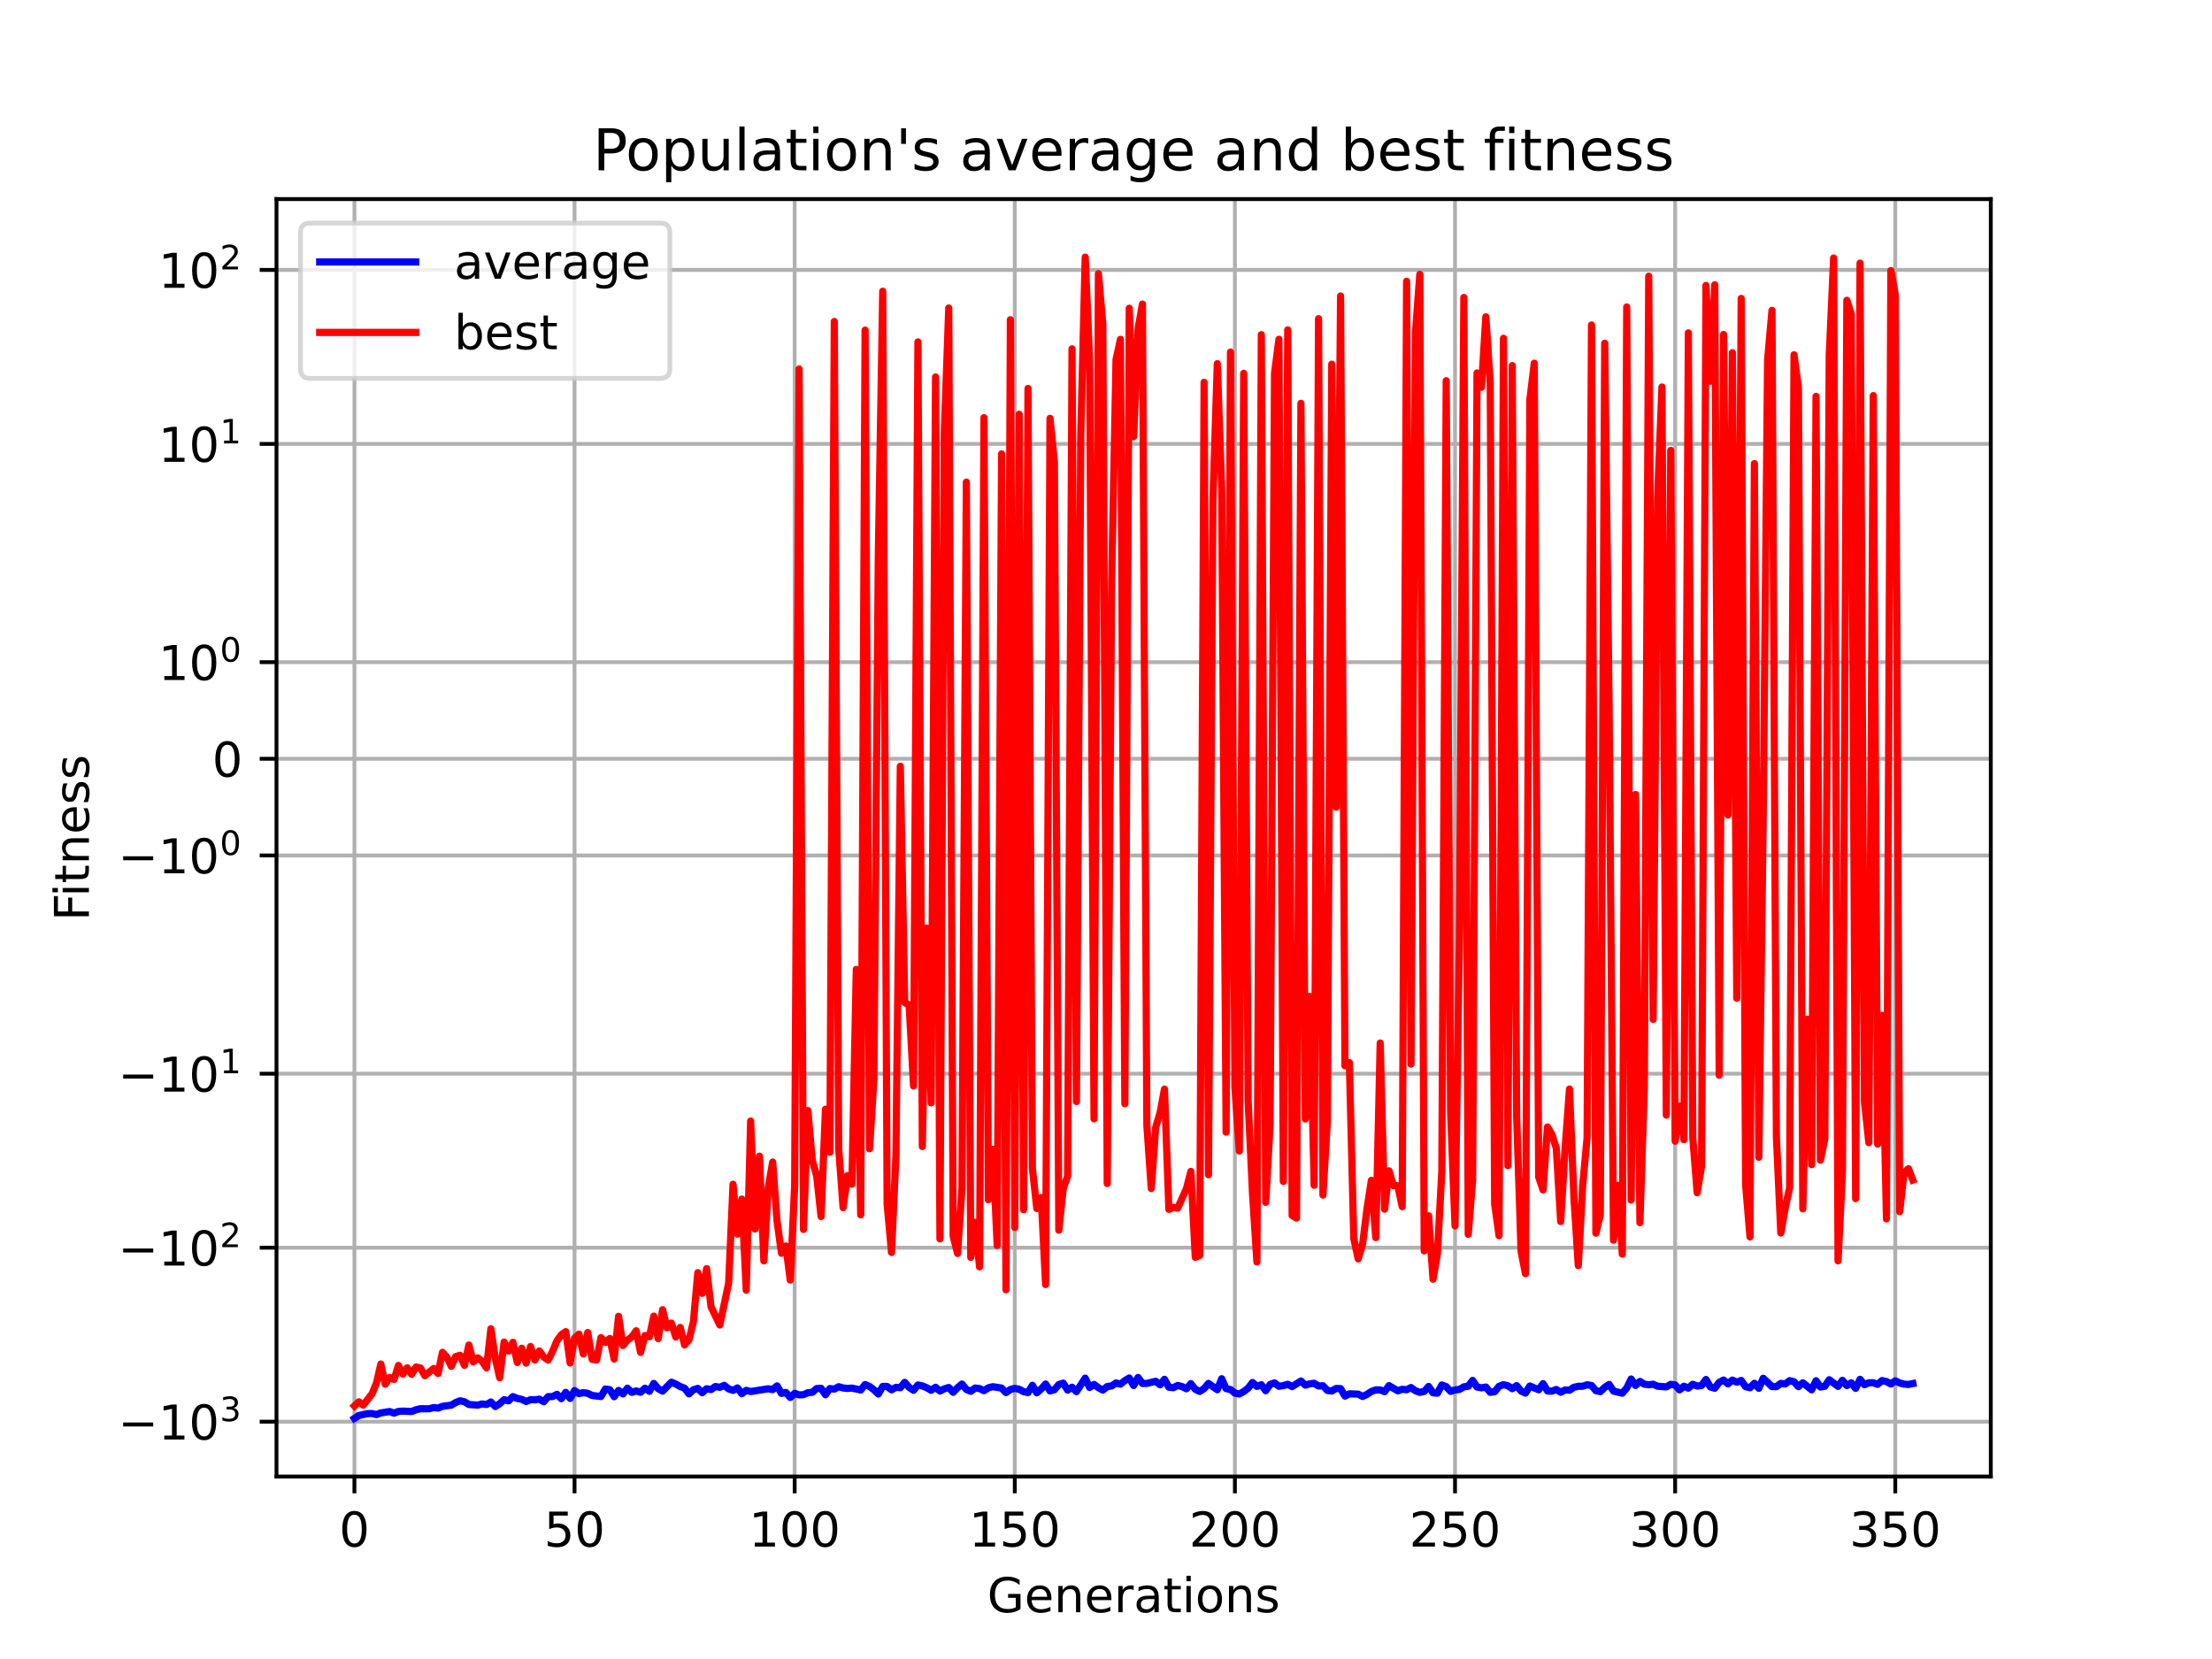 <?xml version="1.0" encoding="utf-8" standalone="no"?>
<!DOCTYPE svg PUBLIC "-//W3C//DTD SVG 1.1//EN"
  "http://www.w3.org/Graphics/SVG/1.1/DTD/svg11.dtd">
<!-- Created with matplotlib (https://matplotlib.org/) -->
<svg height="345.6pt" version="1.1" viewBox="0 0 460.8 345.6" width="460.8pt" xmlns="http://www.w3.org/2000/svg" xmlns:xlink="http://www.w3.org/1999/xlink">
 <defs>
  <style type="text/css">*{stroke-linecap:butt;stroke-linejoin:round;}</style>
 </defs>
 <g id="figure_1">
  <g id="patch_1">
   <path d="M 0 345.6 
L 460.8 345.6 
L 460.8 0 
L 0 0 
z
" style="fill:#ffffff;"/>
  </g>
  <g id="axes_1">
   <g id="patch_2">
    <path d="M 57.6 307.584 
L 414.72 307.584 
L 414.72 41.472 
L 57.6 41.472 
z
" style="fill:#ffffff;"/>
   </g>
   <g id="matplotlib.axis_1">
    <g id="xtick_1">
     <g id="line2d_1">
      <path clip-path="url(#p1850972789)" d="M 73.833 307.584 
L 73.833 41.472 
" style="fill:none;stroke:#b0b0b0;stroke-linecap:square;stroke-width:0.8;"/>
     </g>
     <g id="line2d_2">
      <defs>
       <path d="M 0 0 
L 0 3.5 
" id="me9c5391e66" style="stroke:#000000;stroke-width:0.8;"/>
      </defs>
      <g>
       <use style="stroke:#000000;stroke-width:0.8;" x="73.833" xlink:href="#me9c5391e66" y="307.584"/>
      </g>
     </g>
     <g id="text_1">
      <!-- 0 -->
      <g transform="translate(70.651 322.182)scale(0.1 -0.1)">
       <defs>
        <path d="M 31.781 66.406 
Q 24.172 66.406 20.328 58.906 
Q 16.5 51.422 16.5 36.375 
Q 16.5 21.391 20.328 13.891 
Q 24.172 6.391 31.781 6.391 
Q 39.453 6.391 43.281 13.891 
Q 47.125 21.391 47.125 36.375 
Q 47.125 51.422 43.281 58.906 
Q 39.453 66.406 31.781 66.406 
z
M 31.781 74.219 
Q 44.047 74.219 50.516 64.516 
Q 56.984 54.828 56.984 36.375 
Q 56.984 17.969 50.516 8.266 
Q 44.047 -1.422 31.781 -1.422 
Q 19.531 -1.422 13.062 8.266 
Q 6.594 17.969 6.594 36.375 
Q 6.594 54.828 13.062 64.516 
Q 19.531 74.219 31.781 74.219 
z
" id="DejaVuSans-48"/>
       </defs>
       <use xlink:href="#DejaVuSans-48"/>
      </g>
     </g>
    </g>
    <g id="xtick_2">
     <g id="line2d_3">
      <path clip-path="url(#p1850972789)" d="M 119.688 307.584 
L 119.688 41.472 
" style="fill:none;stroke:#b0b0b0;stroke-linecap:square;stroke-width:0.8;"/>
     </g>
     <g id="line2d_4">
      <g>
       <use style="stroke:#000000;stroke-width:0.8;" x="119.688" xlink:href="#me9c5391e66" y="307.584"/>
      </g>
     </g>
     <g id="text_2">
      <!-- 50 -->
      <g transform="translate(113.325 322.182)scale(0.1 -0.1)">
       <defs>
        <path d="M 10.797 72.906 
L 49.516 72.906 
L 49.516 64.594 
L 19.828 64.594 
L 19.828 46.734 
Q 21.969 47.469 24.109 47.828 
Q 26.266 48.188 28.422 48.188 
Q 40.625 48.188 47.75 41.5 
Q 54.891 34.812 54.891 23.391 
Q 54.891 11.625 47.562 5.094 
Q 40.234 -1.422 26.906 -1.422 
Q 22.312 -1.422 17.547 -0.641 
Q 12.797 0.141 7.719 1.703 
L 7.719 11.625 
Q 12.109 9.234 16.797 8.062 
Q 21.484 6.891 26.703 6.891 
Q 35.156 6.891 40.078 11.328 
Q 45.016 15.766 45.016 23.391 
Q 45.016 31 40.078 35.438 
Q 35.156 39.891 26.703 39.891 
Q 22.75 39.891 18.812 39.016 
Q 14.891 38.141 10.797 36.281 
z
" id="DejaVuSans-53"/>
       </defs>
       <use xlink:href="#DejaVuSans-53"/>
       <use x="63.623" xlink:href="#DejaVuSans-48"/>
      </g>
     </g>
    </g>
    <g id="xtick_3">
     <g id="line2d_5">
      <path clip-path="url(#p1850972789)" d="M 165.543 307.584 
L 165.543 41.472 
" style="fill:none;stroke:#b0b0b0;stroke-linecap:square;stroke-width:0.8;"/>
     </g>
     <g id="line2d_6">
      <g>
       <use style="stroke:#000000;stroke-width:0.8;" x="165.543" xlink:href="#me9c5391e66" y="307.584"/>
      </g>
     </g>
     <g id="text_3">
      <!-- 100 -->
      <g transform="translate(155.999 322.182)scale(0.1 -0.1)">
       <defs>
        <path d="M 12.406 8.297 
L 28.516 8.297 
L 28.516 63.922 
L 10.984 60.406 
L 10.984 69.391 
L 28.422 72.906 
L 38.281 72.906 
L 38.281 8.297 
L 54.391 8.297 
L 54.391 0 
L 12.406 0 
z
" id="DejaVuSans-49"/>
       </defs>
       <use xlink:href="#DejaVuSans-49"/>
       <use x="63.623" xlink:href="#DejaVuSans-48"/>
       <use x="127.246" xlink:href="#DejaVuSans-48"/>
      </g>
     </g>
    </g>
    <g id="xtick_4">
     <g id="line2d_7">
      <path clip-path="url(#p1850972789)" d="M 211.398 307.584 
L 211.398 41.472 
" style="fill:none;stroke:#b0b0b0;stroke-linecap:square;stroke-width:0.8;"/>
     </g>
     <g id="line2d_8">
      <g>
       <use style="stroke:#000000;stroke-width:0.8;" x="211.398" xlink:href="#me9c5391e66" y="307.584"/>
      </g>
     </g>
     <g id="text_4">
      <!-- 150 -->
      <g transform="translate(201.854 322.182)scale(0.1 -0.1)">
       <use xlink:href="#DejaVuSans-49"/>
       <use x="63.623" xlink:href="#DejaVuSans-53"/>
       <use x="127.246" xlink:href="#DejaVuSans-48"/>
      </g>
     </g>
    </g>
    <g id="xtick_5">
     <g id="line2d_9">
      <path clip-path="url(#p1850972789)" d="M 257.253 307.584 
L 257.253 41.472 
" style="fill:none;stroke:#b0b0b0;stroke-linecap:square;stroke-width:0.8;"/>
     </g>
     <g id="line2d_10">
      <g>
       <use style="stroke:#000000;stroke-width:0.8;" x="257.253" xlink:href="#me9c5391e66" y="307.584"/>
      </g>
     </g>
     <g id="text_5">
      <!-- 200 -->
      <g transform="translate(247.71 322.182)scale(0.1 -0.1)">
       <defs>
        <path d="M 19.188 8.297 
L 53.609 8.297 
L 53.609 0 
L 7.328 0 
L 7.328 8.297 
Q 12.938 14.109 22.625 23.891 
Q 32.328 33.688 34.812 36.531 
Q 39.547 41.844 41.422 45.531 
Q 43.312 49.219 43.312 52.781 
Q 43.312 58.594 39.234 62.25 
Q 35.156 65.922 28.609 65.922 
Q 23.969 65.922 18.812 64.312 
Q 13.672 62.703 7.812 59.422 
L 7.812 69.391 
Q 13.766 71.781 18.938 73 
Q 24.125 74.219 28.422 74.219 
Q 39.75 74.219 46.484 68.547 
Q 53.219 62.891 53.219 53.422 
Q 53.219 48.922 51.531 44.891 
Q 49.859 40.875 45.406 35.406 
Q 44.188 33.984 37.641 27.219 
Q 31.109 20.453 19.188 8.297 
z
" id="DejaVuSans-50"/>
       </defs>
       <use xlink:href="#DejaVuSans-50"/>
       <use x="63.623" xlink:href="#DejaVuSans-48"/>
       <use x="127.246" xlink:href="#DejaVuSans-48"/>
      </g>
     </g>
    </g>
    <g id="xtick_6">
     <g id="line2d_11">
      <path clip-path="url(#p1850972789)" d="M 303.109 307.584 
L 303.109 41.472 
" style="fill:none;stroke:#b0b0b0;stroke-linecap:square;stroke-width:0.8;"/>
     </g>
     <g id="line2d_12">
      <g>
       <use style="stroke:#000000;stroke-width:0.8;" x="303.109" xlink:href="#me9c5391e66" y="307.584"/>
      </g>
     </g>
     <g id="text_6">
      <!-- 250 -->
      <g transform="translate(293.565 322.182)scale(0.1 -0.1)">
       <use xlink:href="#DejaVuSans-50"/>
       <use x="63.623" xlink:href="#DejaVuSans-53"/>
       <use x="127.246" xlink:href="#DejaVuSans-48"/>
      </g>
     </g>
    </g>
    <g id="xtick_7">
     <g id="line2d_13">
      <path clip-path="url(#p1850972789)" d="M 348.964 307.584 
L 348.964 41.472 
" style="fill:none;stroke:#b0b0b0;stroke-linecap:square;stroke-width:0.8;"/>
     </g>
     <g id="line2d_14">
      <g>
       <use style="stroke:#000000;stroke-width:0.8;" x="348.964" xlink:href="#me9c5391e66" y="307.584"/>
      </g>
     </g>
     <g id="text_7">
      <!-- 300 -->
      <g transform="translate(339.42 322.182)scale(0.1 -0.1)">
       <defs>
        <path d="M 40.578 39.312 
Q 47.656 37.797 51.625 33 
Q 55.609 28.219 55.609 21.188 
Q 55.609 10.406 48.188 4.484 
Q 40.766 -1.422 27.094 -1.422 
Q 22.516 -1.422 17.656 -0.516 
Q 12.797 0.391 7.625 2.203 
L 7.625 11.719 
Q 11.719 9.328 16.594 8.109 
Q 21.484 6.891 26.812 6.891 
Q 36.078 6.891 40.938 10.547 
Q 45.797 14.203 45.797 21.188 
Q 45.797 27.641 41.281 31.266 
Q 36.766 34.906 28.719 34.906 
L 20.219 34.906 
L 20.219 43.016 
L 29.109 43.016 
Q 36.375 43.016 40.234 45.922 
Q 44.094 48.828 44.094 54.297 
Q 44.094 59.906 40.109 62.906 
Q 36.141 65.922 28.719 65.922 
Q 24.656 65.922 20.016 65.031 
Q 15.375 64.156 9.812 62.312 
L 9.812 71.094 
Q 15.438 72.656 20.344 73.438 
Q 25.25 74.219 29.594 74.219 
Q 40.828 74.219 47.359 69.109 
Q 53.906 64.016 53.906 55.328 
Q 53.906 49.266 50.438 45.094 
Q 46.969 40.922 40.578 39.312 
z
" id="DejaVuSans-51"/>
       </defs>
       <use xlink:href="#DejaVuSans-51"/>
       <use x="63.623" xlink:href="#DejaVuSans-48"/>
       <use x="127.246" xlink:href="#DejaVuSans-48"/>
      </g>
     </g>
    </g>
    <g id="xtick_8">
     <g id="line2d_15">
      <path clip-path="url(#p1850972789)" d="M 394.819 307.584 
L 394.819 41.472 
" style="fill:none;stroke:#b0b0b0;stroke-linecap:square;stroke-width:0.8;"/>
     </g>
     <g id="line2d_16">
      <g>
       <use style="stroke:#000000;stroke-width:0.8;" x="394.819" xlink:href="#me9c5391e66" y="307.584"/>
      </g>
     </g>
     <g id="text_8">
      <!-- 350 -->
      <g transform="translate(385.275 322.182)scale(0.1 -0.1)">
       <use xlink:href="#DejaVuSans-51"/>
       <use x="63.623" xlink:href="#DejaVuSans-53"/>
       <use x="127.246" xlink:href="#DejaVuSans-48"/>
      </g>
     </g>
    </g>
    <g id="text_9">
     <!-- Generations -->
     <g transform="translate(205.662 335.861)scale(0.1 -0.1)">
      <defs>
       <path d="M 59.516 10.406 
L 59.516 29.984 
L 43.406 29.984 
L 43.406 38.094 
L 69.281 38.094 
L 69.281 6.781 
Q 63.578 2.734 56.688 0.656 
Q 49.812 -1.422 42 -1.422 
Q 24.906 -1.422 15.25 8.562 
Q 5.609 18.562 5.609 36.375 
Q 5.609 54.25 15.25 64.234 
Q 24.906 74.219 42 74.219 
Q 49.125 74.219 55.547 72.453 
Q 61.969 70.703 67.391 67.281 
L 67.391 56.781 
Q 61.922 61.422 55.766 63.766 
Q 49.609 66.109 42.828 66.109 
Q 29.438 66.109 22.719 58.641 
Q 16.016 51.172 16.016 36.375 
Q 16.016 21.625 22.719 14.156 
Q 29.438 6.688 42.828 6.688 
Q 48.047 6.688 52.141 7.594 
Q 56.25 8.5 59.516 10.406 
z
" id="DejaVuSans-71"/>
       <path d="M 56.203 29.594 
L 56.203 25.203 
L 14.891 25.203 
Q 15.484 15.922 20.484 11.062 
Q 25.484 6.203 34.422 6.203 
Q 39.594 6.203 44.453 7.469 
Q 49.312 8.734 54.109 11.281 
L 54.109 2.781 
Q 49.266 0.734 44.188 -0.344 
Q 39.109 -1.422 33.891 -1.422 
Q 20.797 -1.422 13.156 6.188 
Q 5.516 13.812 5.516 26.812 
Q 5.516 40.234 12.766 48.109 
Q 20.016 56 32.328 56 
Q 43.359 56 49.781 48.891 
Q 56.203 41.797 56.203 29.594 
z
M 47.219 32.234 
Q 47.125 39.594 43.094 43.984 
Q 39.062 48.391 32.422 48.391 
Q 24.906 48.391 20.391 44.141 
Q 15.875 39.891 15.188 32.172 
z
" id="DejaVuSans-101"/>
       <path d="M 54.891 33.016 
L 54.891 0 
L 45.906 0 
L 45.906 32.719 
Q 45.906 40.484 42.875 44.328 
Q 39.844 48.188 33.797 48.188 
Q 26.516 48.188 22.312 43.547 
Q 18.109 38.922 18.109 30.906 
L 18.109 0 
L 9.078 0 
L 9.078 54.688 
L 18.109 54.688 
L 18.109 46.188 
Q 21.344 51.125 25.703 53.562 
Q 30.078 56 35.797 56 
Q 45.219 56 50.047 50.172 
Q 54.891 44.344 54.891 33.016 
z
" id="DejaVuSans-110"/>
       <path d="M 41.109 46.297 
Q 39.594 47.172 37.812 47.578 
Q 36.031 48 33.891 48 
Q 26.266 48 22.188 43.047 
Q 18.109 38.094 18.109 28.812 
L 18.109 0 
L 9.078 0 
L 9.078 54.688 
L 18.109 54.688 
L 18.109 46.188 
Q 20.953 51.172 25.484 53.578 
Q 30.031 56 36.531 56 
Q 37.453 56 38.578 55.875 
Q 39.703 55.766 41.062 55.516 
z
" id="DejaVuSans-114"/>
       <path d="M 34.281 27.484 
Q 23.391 27.484 19.188 25 
Q 14.984 22.516 14.984 16.5 
Q 14.984 11.719 18.141 8.906 
Q 21.297 6.109 26.703 6.109 
Q 34.188 6.109 38.703 11.406 
Q 43.219 16.703 43.219 25.484 
L 43.219 27.484 
z
M 52.203 31.203 
L 52.203 0 
L 43.219 0 
L 43.219 8.297 
Q 40.141 3.328 35.547 0.953 
Q 30.953 -1.422 24.312 -1.422 
Q 15.922 -1.422 10.953 3.297 
Q 6 8.016 6 15.922 
Q 6 25.141 12.172 29.828 
Q 18.359 34.516 30.609 34.516 
L 43.219 34.516 
L 43.219 35.406 
Q 43.219 41.609 39.141 45 
Q 35.062 48.391 27.688 48.391 
Q 23 48.391 18.547 47.266 
Q 14.109 46.141 10.016 43.891 
L 10.016 52.203 
Q 14.938 54.109 19.578 55.047 
Q 24.219 56 28.609 56 
Q 40.484 56 46.344 49.844 
Q 52.203 43.703 52.203 31.203 
z
" id="DejaVuSans-97"/>
       <path d="M 18.312 70.219 
L 18.312 54.688 
L 36.812 54.688 
L 36.812 47.703 
L 18.312 47.703 
L 18.312 18.016 
Q 18.312 11.328 20.141 9.422 
Q 21.969 7.516 27.594 7.516 
L 36.812 7.516 
L 36.812 0 
L 27.594 0 
Q 17.188 0 13.234 3.875 
Q 9.281 7.766 9.281 18.016 
L 9.281 47.703 
L 2.688 47.703 
L 2.688 54.688 
L 9.281 54.688 
L 9.281 70.219 
z
" id="DejaVuSans-116"/>
       <path d="M 9.422 54.688 
L 18.406 54.688 
L 18.406 0 
L 9.422 0 
z
M 9.422 75.984 
L 18.406 75.984 
L 18.406 64.594 
L 9.422 64.594 
z
" id="DejaVuSans-105"/>
       <path d="M 30.609 48.391 
Q 23.391 48.391 19.188 42.75 
Q 14.984 37.109 14.984 27.297 
Q 14.984 17.484 19.156 11.844 
Q 23.344 6.203 30.609 6.203 
Q 37.797 6.203 41.984 11.859 
Q 46.188 17.531 46.188 27.297 
Q 46.188 37.016 41.984 42.703 
Q 37.797 48.391 30.609 48.391 
z
M 30.609 56 
Q 42.328 56 49.016 48.375 
Q 55.719 40.766 55.719 27.297 
Q 55.719 13.875 49.016 6.219 
Q 42.328 -1.422 30.609 -1.422 
Q 18.844 -1.422 12.172 6.219 
Q 5.516 13.875 5.516 27.297 
Q 5.516 40.766 12.172 48.375 
Q 18.844 56 30.609 56 
z
" id="DejaVuSans-111"/>
       <path d="M 44.281 53.078 
L 44.281 44.578 
Q 40.484 46.531 36.375 47.5 
Q 32.281 48.484 27.875 48.484 
Q 21.188 48.484 17.844 46.438 
Q 14.5 44.391 14.5 40.281 
Q 14.5 37.156 16.891 35.375 
Q 19.281 33.594 26.516 31.984 
L 29.594 31.297 
Q 39.156 29.25 43.188 25.516 
Q 47.219 21.781 47.219 15.094 
Q 47.219 7.469 41.188 3.016 
Q 35.156 -1.422 24.609 -1.422 
Q 20.219 -1.422 15.453 -0.562 
Q 10.688 0.297 5.422 2 
L 5.422 11.281 
Q 10.406 8.688 15.234 7.391 
Q 20.062 6.109 24.812 6.109 
Q 31.156 6.109 34.562 8.281 
Q 37.984 10.453 37.984 14.406 
Q 37.984 18.062 35.516 20.016 
Q 33.062 21.969 24.703 23.781 
L 21.578 24.516 
Q 13.234 26.266 9.516 29.906 
Q 5.812 33.547 5.812 39.891 
Q 5.812 47.609 11.281 51.797 
Q 16.75 56 26.812 56 
Q 31.781 56 36.172 55.266 
Q 40.578 54.547 44.281 53.078 
z
" id="DejaVuSans-115"/>
      </defs>
      <use xlink:href="#DejaVuSans-71"/>
      <use x="77.49" xlink:href="#DejaVuSans-101"/>
      <use x="139.014" xlink:href="#DejaVuSans-110"/>
      <use x="202.393" xlink:href="#DejaVuSans-101"/>
      <use x="263.916" xlink:href="#DejaVuSans-114"/>
      <use x="305.029" xlink:href="#DejaVuSans-97"/>
      <use x="366.309" xlink:href="#DejaVuSans-116"/>
      <use x="405.518" xlink:href="#DejaVuSans-105"/>
      <use x="433.301" xlink:href="#DejaVuSans-111"/>
      <use x="494.482" xlink:href="#DejaVuSans-110"/>
      <use x="557.861" xlink:href="#DejaVuSans-115"/>
     </g>
    </g>
   </g>
   <g id="matplotlib.axis_2">
    <g id="ytick_1">
     <g id="line2d_17">
      <path clip-path="url(#p1850972789)" d="M 57.6 296.156 
L 414.72 296.156 
" style="fill:none;stroke:#b0b0b0;stroke-linecap:square;stroke-width:0.8;"/>
     </g>
     <g id="line2d_18">
      <defs>
       <path d="M 0 0 
L -3.5 0 
" id="m8d89216c8e" style="stroke:#000000;stroke-width:0.8;"/>
      </defs>
      <g>
       <use style="stroke:#000000;stroke-width:0.8;" x="57.6" xlink:href="#m8d89216c8e" y="296.156"/>
      </g>
     </g>
     <g id="text_10">
      <!-- $\mathdefault{-10^{3}}$ -->
      <g transform="translate(24.6 299.956)scale(0.1 -0.1)">
       <defs>
        <path d="M 10.594 35.5 
L 73.188 35.5 
L 73.188 27.203 
L 10.594 27.203 
z
" id="DejaVuSans-8722"/>
       </defs>
       <use transform="translate(0 0.766)" xlink:href="#DejaVuSans-8722"/>
       <use transform="translate(83.789 0.766)" xlink:href="#DejaVuSans-49"/>
       <use transform="translate(147.412 0.766)" xlink:href="#DejaVuSans-48"/>
       <use transform="translate(211.992 39.047)scale(0.7)" xlink:href="#DejaVuSans-51"/>
      </g>
     </g>
    </g>
    <g id="ytick_2">
     <g id="line2d_19">
      <path clip-path="url(#p1850972789)" d="M 57.6 259.915 
L 414.72 259.915 
" style="fill:none;stroke:#b0b0b0;stroke-linecap:square;stroke-width:0.8;"/>
     </g>
     <g id="line2d_20">
      <g>
       <use style="stroke:#000000;stroke-width:0.8;" x="57.6" xlink:href="#m8d89216c8e" y="259.915"/>
      </g>
     </g>
     <g id="text_11">
      <!-- $\mathdefault{-10^{2}}$ -->
      <g transform="translate(24.6 263.714)scale(0.1 -0.1)">
       <use transform="translate(0 0.766)" xlink:href="#DejaVuSans-8722"/>
       <use transform="translate(83.789 0.766)" xlink:href="#DejaVuSans-49"/>
       <use transform="translate(147.412 0.766)" xlink:href="#DejaVuSans-48"/>
       <use transform="translate(211.992 39.047)scale(0.7)" xlink:href="#DejaVuSans-50"/>
      </g>
     </g>
    </g>
    <g id="ytick_3">
     <g id="line2d_21">
      <path clip-path="url(#p1850972789)" d="M 57.6 223.673 
L 414.72 223.673 
" style="fill:none;stroke:#b0b0b0;stroke-linecap:square;stroke-width:0.8;"/>
     </g>
     <g id="line2d_22">
      <g>
       <use style="stroke:#000000;stroke-width:0.8;" x="57.6" xlink:href="#m8d89216c8e" y="223.673"/>
      </g>
     </g>
     <g id="text_12">
      <!-- $\mathdefault{-10^{1}}$ -->
      <g transform="translate(24.6 227.472)scale(0.1 -0.1)">
       <use transform="translate(0 0.684)" xlink:href="#DejaVuSans-8722"/>
       <use transform="translate(83.789 0.684)" xlink:href="#DejaVuSans-49"/>
       <use transform="translate(147.412 0.684)" xlink:href="#DejaVuSans-48"/>
       <use transform="translate(211.992 38.966)scale(0.7)" xlink:href="#DejaVuSans-49"/>
      </g>
     </g>
    </g>
    <g id="ytick_4">
     <g id="line2d_23">
      <path clip-path="url(#p1850972789)" d="M 57.6 178.207 
L 414.72 178.207 
" style="fill:none;stroke:#b0b0b0;stroke-linecap:square;stroke-width:0.8;"/>
     </g>
     <g id="line2d_24">
      <g>
       <use style="stroke:#000000;stroke-width:0.8;" x="57.6" xlink:href="#m8d89216c8e" y="178.207"/>
      </g>
     </g>
     <g id="text_13">
      <!-- $\mathdefault{-10^{0}}$ -->
      <g transform="translate(24.6 182.006)scale(0.1 -0.1)">
       <use transform="translate(0 0.766)" xlink:href="#DejaVuSans-8722"/>
       <use transform="translate(83.789 0.766)" xlink:href="#DejaVuSans-49"/>
       <use transform="translate(147.412 0.766)" xlink:href="#DejaVuSans-48"/>
       <use transform="translate(211.992 39.047)scale(0.7)" xlink:href="#DejaVuSans-48"/>
      </g>
     </g>
    </g>
    <g id="ytick_5">
     <g id="line2d_25">
      <path clip-path="url(#p1850972789)" d="M 57.6 158.072 
L 414.72 158.072 
" style="fill:none;stroke:#b0b0b0;stroke-linecap:square;stroke-width:0.8;"/>
     </g>
     <g id="line2d_26">
      <g>
       <use style="stroke:#000000;stroke-width:0.8;" x="57.6" xlink:href="#m8d89216c8e" y="158.072"/>
      </g>
     </g>
     <g id="text_14">
      <!-- $\mathdefault{0}$ -->
      <g transform="translate(44.2 161.871)scale(0.1 -0.1)">
       <use transform="translate(0 0.781)" xlink:href="#DejaVuSans-48"/>
      </g>
     </g>
    </g>
    <g id="ytick_6">
     <g id="line2d_27">
      <path clip-path="url(#p1850972789)" d="M 57.6 137.938 
L 414.72 137.938 
" style="fill:none;stroke:#b0b0b0;stroke-linecap:square;stroke-width:0.8;"/>
     </g>
     <g id="line2d_28">
      <g>
       <use style="stroke:#000000;stroke-width:0.8;" x="57.6" xlink:href="#m8d89216c8e" y="137.938"/>
      </g>
     </g>
     <g id="text_15">
      <!-- $\mathdefault{10^{0}}$ -->
      <g transform="translate(33 141.737)scale(0.1 -0.1)">
       <use transform="translate(0 0.766)" xlink:href="#DejaVuSans-49"/>
       <use transform="translate(63.623 0.766)" xlink:href="#DejaVuSans-48"/>
       <use transform="translate(128.203 39.047)scale(0.7)" xlink:href="#DejaVuSans-48"/>
      </g>
     </g>
    </g>
    <g id="ytick_7">
     <g id="line2d_29">
      <path clip-path="url(#p1850972789)" d="M 57.6 92.472 
L 414.72 92.472 
" style="fill:none;stroke:#b0b0b0;stroke-linecap:square;stroke-width:0.8;"/>
     </g>
     <g id="line2d_30">
      <g>
       <use style="stroke:#000000;stroke-width:0.8;" x="57.6" xlink:href="#m8d89216c8e" y="92.472"/>
      </g>
     </g>
     <g id="text_16">
      <!-- $\mathdefault{10^{1}}$ -->
      <g transform="translate(33 96.271)scale(0.1 -0.1)">
       <use transform="translate(0 0.684)" xlink:href="#DejaVuSans-49"/>
       <use transform="translate(63.623 0.684)" xlink:href="#DejaVuSans-48"/>
       <use transform="translate(128.203 38.966)scale(0.7)" xlink:href="#DejaVuSans-49"/>
      </g>
     </g>
    </g>
    <g id="ytick_8">
     <g id="line2d_31">
      <path clip-path="url(#p1850972789)" d="M 57.6 56.23 
L 414.72 56.23 
" style="fill:none;stroke:#b0b0b0;stroke-linecap:square;stroke-width:0.8;"/>
     </g>
     <g id="line2d_32">
      <g>
       <use style="stroke:#000000;stroke-width:0.8;" x="57.6" xlink:href="#m8d89216c8e" y="56.23"/>
      </g>
     </g>
     <g id="text_17">
      <!-- $\mathdefault{10^{2}}$ -->
      <g transform="translate(33 60.029)scale(0.1 -0.1)">
       <use transform="translate(0 0.766)" xlink:href="#DejaVuSans-49"/>
       <use transform="translate(63.623 0.766)" xlink:href="#DejaVuSans-48"/>
       <use transform="translate(128.203 39.047)scale(0.7)" xlink:href="#DejaVuSans-50"/>
      </g>
     </g>
    </g>
    <g id="text_18">
     <!-- Fitness -->
     <g transform="translate(18.52 191.845)rotate(-90)scale(0.1 -0.1)">
      <defs>
       <path d="M 9.812 72.906 
L 51.703 72.906 
L 51.703 64.594 
L 19.672 64.594 
L 19.672 43.109 
L 48.578 43.109 
L 48.578 34.812 
L 19.672 34.812 
L 19.672 0 
L 9.812 0 
z
" id="DejaVuSans-70"/>
      </defs>
      <use xlink:href="#DejaVuSans-70"/>
      <use x="50.27" xlink:href="#DejaVuSans-105"/>
      <use x="78.053" xlink:href="#DejaVuSans-116"/>
      <use x="117.262" xlink:href="#DejaVuSans-110"/>
      <use x="180.641" xlink:href="#DejaVuSans-101"/>
      <use x="242.164" xlink:href="#DejaVuSans-115"/>
      <use x="294.264" xlink:href="#DejaVuSans-115"/>
     </g>
    </g>
   </g>
   <g id="line2d_33">
    <path clip-path="url(#p1850972789)" d="M 73.833 295.488 
L 74.75 294.878 
L 76.584 294.481 
L 77.501 294.464 
L 78.418 294.68 
L 79.335 294.335 
L 81.17 294.047 
L 82.087 294.388 
L 83.004 294.025 
L 83.921 293.961 
L 85.755 294.044 
L 86.672 293.673 
L 87.589 293.461 
L 89.423 293.48 
L 90.341 293.22 
L 91.258 293.332 
L 92.175 292.962 
L 94.009 292.716 
L 94.926 292.17 
L 95.843 291.809 
L 96.76 292.015 
L 97.677 292.579 
L 99.512 292.719 
L 100.429 292.463 
L 101.346 292.584 
L 102.263 292.062 
L 103.18 292.999 
L 104.097 292.414 
L 105.014 291.59 
L 105.931 291.823 
L 106.848 290.936 
L 107.766 291.331 
L 108.683 291.506 
L 109.6 291.955 
L 110.517 291.579 
L 111.434 291.606 
L 112.351 291.468 
L 113.268 292.005 
L 114.185 290.941 
L 115.102 290.93 
L 116.019 290.467 
L 116.937 291.371 
L 117.854 290.06 
L 118.771 291.322 
L 119.688 289.681 
L 120.605 290.318 
L 121.522 290.115 
L 122.439 290.251 
L 123.356 290.711 
L 125.191 290.916 
L 126.108 289.357 
L 127.025 289.483 
L 127.942 290.956 
L 128.859 289.645 
L 129.776 290.382 
L 130.693 289.186 
L 131.61 290.047 
L 132.527 289.753 
L 133.444 290.029 
L 134.362 289.19 
L 135.279 289.832 
L 136.196 288.192 
L 137.113 289.287 
L 138.03 289.792 
L 139.864 287.939 
L 140.781 288.324 
L 141.698 288.844 
L 142.615 289.193 
L 143.533 290.368 
L 144.45 289.509 
L 145.367 289.229 
L 146.284 290.127 
L 147.201 289.293 
L 148.118 289.477 
L 149.035 288.828 
L 149.952 289.01 
L 150.869 288.591 
L 151.787 289.334 
L 152.704 289.646 
L 153.621 289.132 
L 154.538 290.324 
L 155.455 289.631 
L 156.372 289.88 
L 160.04 289.304 
L 160.958 289.48 
L 161.875 288.708 
L 162.792 290.266 
L 163.709 290.071 
L 164.626 291.117 
L 165.543 290.256 
L 166.46 290.59 
L 167.377 290.538 
L 168.294 290.131 
L 169.211 290.041 
L 170.129 289.257 
L 171.046 289.217 
L 171.963 290.552 
L 172.88 289.261 
L 173.797 289.378 
L 174.714 288.878 
L 175.631 289.137 
L 176.548 289.241 
L 177.465 289.163 
L 179.3 289.565 
L 180.217 288.427 
L 181.134 288.825 
L 182.051 289.508 
L 182.968 290.396 
L 183.885 288.824 
L 184.802 288.82 
L 185.719 289.52 
L 186.636 289.014 
L 187.554 289.078 
L 188.471 287.97 
L 189.388 289.015 
L 190.305 289.622 
L 191.222 288.518 
L 192.139 288.71 
L 193.056 289.091 
L 193.973 289.62 
L 194.89 288.993 
L 195.807 289.776 
L 196.725 289.318 
L 197.642 289.039 
L 198.559 290.04 
L 199.476 289.086 
L 200.393 288.321 
L 201.31 289.449 
L 202.227 289.836 
L 203.144 289.149 
L 204.061 289.267 
L 204.978 289.706 
L 205.896 289.105 
L 206.813 288.87 
L 208.647 289.157 
L 209.564 290.102 
L 210.481 289.453 
L 211.398 289.227 
L 212.315 289.41 
L 213.232 289.909 
L 214.15 290.102 
L 215.067 288.587 
L 215.984 290.143 
L 216.901 289.354 
L 217.818 288.318 
L 218.735 289.758 
L 219.652 289.502 
L 220.569 288.424 
L 221.486 288.128 
L 222.403 289.585 
L 223.321 288.977 
L 224.238 289.899 
L 226.072 287.088 
L 226.989 289.038 
L 227.906 288.405 
L 228.823 289.088 
L 229.74 289.582 
L 230.657 288.841 
L 231.574 288.719 
L 232.492 288.095 
L 233.409 288.343 
L 234.326 287.614 
L 235.243 287.062 
L 236.16 288.627 
L 237.077 286.952 
L 237.994 288.201 
L 238.911 288.189 
L 240.746 287.744 
L 241.663 288.478 
L 242.58 287.335 
L 243.497 288.98 
L 244.414 289.086 
L 245.331 288.612 
L 246.248 288.856 
L 247.165 289.305 
L 248.082 288.235 
L 248.999 289.413 
L 249.917 289.86 
L 250.834 289.274 
L 251.751 288.191 
L 253.585 289.504 
L 254.502 287.216 
L 255.419 289.273 
L 256.336 289.462 
L 257.253 290.215 
L 258.17 290.399 
L 259.088 289.891 
L 260.005 289.186 
L 260.922 287.999 
L 261.839 288.814 
L 262.756 288.468 
L 263.673 289.713 
L 264.59 288.407 
L 265.507 288.084 
L 266.424 288.786 
L 267.342 288.646 
L 268.259 288.372 
L 269.176 288.853 
L 271.01 287.685 
L 271.927 288.55 
L 272.844 288.273 
L 273.761 288.166 
L 274.678 288.728 
L 275.595 288.676 
L 276.513 289.648 
L 277.43 289.773 
L 278.347 289.24 
L 279.264 289.271 
L 280.181 290.837 
L 281.098 290.358 
L 282.932 290.422 
L 283.849 290.907 
L 284.766 290.48 
L 285.684 289.871 
L 286.601 289.533 
L 287.518 289.544 
L 288.435 289.904 
L 289.352 288.655 
L 291.186 289.732 
L 292.103 289.408 
L 293.02 289.509 
L 293.938 289.052 
L 294.855 289.715 
L 295.772 290.053 
L 296.689 289.859 
L 297.606 288.824 
L 298.523 290.147 
L 299.44 290.226 
L 300.357 288.521 
L 301.274 288.863 
L 302.191 289.848 
L 303.109 289.545 
L 304.026 289.446 
L 304.943 288.898 
L 305.86 288.784 
L 306.777 287.56 
L 307.694 288.949 
L 308.611 289.107 
L 309.528 288.95 
L 310.445 290.055 
L 311.362 289.919 
L 312.28 288.798 
L 313.197 288.451 
L 314.114 288.674 
L 315.031 289.295 
L 315.948 288.656 
L 316.865 289.776 
L 317.782 290.208 
L 318.699 288.733 
L 320.533 289.515 
L 321.451 288.235 
L 322.368 289.759 
L 323.285 289.811 
L 324.202 289.454 
L 325.119 290.031 
L 326.036 289.545 
L 326.953 289.605 
L 327.87 288.995 
L 328.787 288.794 
L 329.705 288.779 
L 330.622 288.472 
L 331.539 288.622 
L 332.456 289.703 
L 333.373 289.897 
L 334.29 289.02 
L 335.207 288.408 
L 336.124 289.786 
L 337.958 290.231 
L 338.876 289.156 
L 339.793 287.27 
L 340.71 288.616 
L 341.627 287.777 
L 342.544 288.351 
L 343.461 288.477 
L 344.378 288.36 
L 345.295 288.773 
L 347.129 288.912 
L 348.047 288.379 
L 348.964 288.505 
L 349.881 289.538 
L 350.798 288.781 
L 351.715 289.175 
L 352.632 288.373 
L 353.549 288.744 
L 354.466 288.631 
L 355.383 287.373 
L 356.301 288.932 
L 357.218 289.189 
L 358.135 287.972 
L 359.052 287.492 
L 359.969 288.287 
L 360.886 287.498 
L 361.803 287.936 
L 362.72 287.573 
L 363.637 288.867 
L 364.554 289.094 
L 365.472 288.166 
L 366.389 289.214 
L 367.306 287.115 
L 369.14 288.851 
L 370.057 288.863 
L 370.974 288.183 
L 371.891 288.305 
L 372.808 287.616 
L 373.725 287.839 
L 374.643 288.857 
L 375.56 288.064 
L 377.394 289.522 
L 378.311 287.632 
L 379.228 288.943 
L 380.145 288.773 
L 381.062 287.425 
L 382.897 288.808 
L 383.814 287.546 
L 384.731 288.648 
L 385.648 288.066 
L 386.565 289.221 
L 387.482 287.338 
L 388.399 288.464 
L 389.316 288.061 
L 390.233 288.058 
L 391.15 288.383 
L 392.068 287.598 
L 392.985 287.803 
L 393.902 288.312 
L 394.819 287.644 
L 395.736 288.097 
L 396.653 288.334 
L 397.57 288.406 
L 398.487 288.218 
L 398.487 288.218 
" style="fill:none;stroke:#0000ff;stroke-linecap:square;stroke-width:1.5;"/>
   </g>
   <g id="line2d_34">
    <path clip-path="url(#p1850972789)" d="M 73.833 292.88 
L 74.75 292.024 
L 75.667 292.707 
L 77.501 290.357 
L 78.418 288.135 
L 79.335 284.146 
L 80.252 288.352 
L 81.17 286.935 
L 82.087 287.367 
L 83.004 284.449 
L 83.921 286.235 
L 84.838 284.934 
L 85.755 286.304 
L 86.672 284.773 
L 87.589 284.983 
L 88.506 286.587 
L 90.341 285.082 
L 91.258 286.125 
L 92.175 281.718 
L 93.092 282.711 
L 94.009 284.636 
L 94.926 282.599 
L 95.843 282.332 
L 96.76 284.426 
L 97.677 280.19 
L 98.595 283.715 
L 99.512 282.868 
L 100.429 283.559 
L 101.346 284.953 
L 102.263 276.802 
L 103.18 282.957 
L 104.097 287.02 
L 105.014 279.577 
L 105.931 281.463 
L 106.848 279.625 
L 107.766 283.833 
L 108.683 280.863 
L 109.6 283.961 
L 110.517 280.499 
L 111.434 283.317 
L 112.351 281.433 
L 113.268 282.696 
L 114.185 283.325 
L 115.102 281.524 
L 116.019 279.327 
L 116.937 278.051 
L 117.854 277.412 
L 118.771 283.925 
L 119.688 278.76 
L 120.605 277.923 
L 121.522 282.063 
L 122.439 277.578 
L 123.356 283.174 
L 124.273 283.318 
L 125.191 278.654 
L 126.108 279.663 
L 127.025 278.822 
L 127.942 283.118 
L 128.859 274.212 
L 129.776 280.298 
L 130.693 279.181 
L 131.61 278.507 
L 132.527 277.225 
L 133.444 281.723 
L 134.362 278.204 
L 135.279 278.472 
L 136.196 274.175 
L 137.113 278.862 
L 138.03 272.846 
L 138.947 276.604 
L 139.864 275.633 
L 140.781 278.526 
L 141.698 276.527 
L 142.615 280.179 
L 143.533 279.087 
L 144.45 275.366 
L 145.367 265.114 
L 146.284 269.431 
L 147.201 264.276 
L 148.118 272.226 
L 149.952 276.027 
L 151.787 267.318 
L 152.704 246.707 
L 153.621 257.098 
L 154.538 249.799 
L 155.455 268.767 
L 156.372 233.531 
L 157.289 256.032 
L 158.206 240.842 
L 159.123 262.667 
L 160.04 247.454 
L 160.958 242.076 
L 161.875 254.351 
L 162.792 261.078 
L 163.709 259.572 
L 164.626 266.659 
L 165.543 246.973 
L 166.46 76.869 
L 167.377 256.116 
L 168.294 231.354 
L 169.211 241.708 
L 170.129 244.946 
L 171.046 253.429 
L 171.963 231.068 
L 172.88 240.033 
L 173.797 66.973 
L 174.714 239.226 
L 175.631 251.578 
L 176.548 244.888 
L 177.465 246.697 
L 178.382 201.938 
L 179.3 253.066 
L 180.217 68.772 
L 181.134 239.316 
L 182.051 224.801 
L 182.968 115.907 
L 183.885 60.671 
L 184.802 250.787 
L 185.719 260.905 
L 186.636 240.808 
L 187.554 159.613 
L 188.471 208.844 
L 189.388 209.386 
L 190.305 226.231 
L 191.222 71.235 
L 192.139 238.833 
L 193.056 193.346 
L 193.973 229.746 
L 194.89 78.533 
L 195.807 258.087 
L 196.725 89.859 
L 197.642 64.162 
L 198.559 257.519 
L 199.476 261.124 
L 200.393 247.603 
L 201.31 100.434 
L 202.227 261.937 
L 203.144 254.614 
L 204.061 263.908 
L 204.978 87.01 
L 205.896 249.931 
L 206.813 239.429 
L 207.73 259.455 
L 208.647 94.561 
L 209.564 268.692 
L 210.481 66.6 
L 211.398 255.713 
L 212.315 86.304 
L 213.232 252.013 
L 214.15 80.916 
L 215.067 243.402 
L 215.984 251.757 
L 216.901 249.47 
L 217.818 267.594 
L 218.735 87.147 
L 219.652 96.229 
L 220.569 256.268 
L 221.486 247.641 
L 222.403 245.015 
L 223.321 72.665 
L 224.238 229.464 
L 225.155 89.97 
L 226.072 53.568 
L 226.989 75.24 
L 227.906 233.074 
L 228.823 57.007 
L 229.74 67.581 
L 230.657 246.55 
L 231.574 121.326 
L 232.492 74.899 
L 233.409 70.688 
L 234.326 229.93 
L 235.243 64.215 
L 236.16 90.957 
L 237.077 68.473 
L 237.994 63.346 
L 238.911 234.365 
L 239.828 247.589 
L 240.746 234.874 
L 241.663 231.801 
L 242.58 226.878 
L 243.497 251.934 
L 244.414 251.507 
L 245.331 251.677 
L 247.165 247.591 
L 248.082 244.026 
L 248.999 261.922 
L 249.917 261.547 
L 250.834 79.641 
L 251.751 244.715 
L 252.668 104.545 
L 253.585 75.766 
L 254.502 101.937 
L 255.419 235.858 
L 256.336 73.348 
L 257.253 226.482 
L 258.17 239.779 
L 259.088 77.776 
L 260.005 229.27 
L 260.922 248.661 
L 261.839 262.893 
L 262.756 69.712 
L 263.673 250.472 
L 264.59 234.103 
L 265.507 77.739 
L 266.424 70.674 
L 267.342 246.116 
L 268.259 68.713 
L 269.176 253.216 
L 270.093 253.755 
L 271.01 84.023 
L 271.927 233.103 
L 272.844 207.571 
L 273.761 246.915 
L 274.678 66.379 
L 275.595 248.953 
L 276.513 233.562 
L 277.43 75.86 
L 278.347 168.151 
L 279.264 61.661 
L 280.181 222.031 
L 281.098 221.355 
L 282.015 257.994 
L 282.932 262.242 
L 283.849 259.206 
L 284.766 251.86 
L 285.684 245.878 
L 286.601 257.823 
L 287.518 217.28 
L 288.435 251.895 
L 289.352 243.906 
L 290.269 246.99 
L 291.186 247.013 
L 292.103 251.375 
L 293.02 58.588 
L 293.938 221.671 
L 294.855 69.474 
L 295.772 57.15 
L 296.689 260.589 
L 297.606 253.275 
L 298.523 266.483 
L 299.44 261.186 
L 300.357 243.938 
L 301.274 79.301 
L 302.191 231.809 
L 303.109 255.388 
L 304.026 195.308 
L 304.943 61.968 
L 305.86 257.124 
L 306.777 245.787 
L 307.694 77.693 
L 308.611 80.675 
L 309.528 66 
L 310.445 79.852 
L 311.362 250.835 
L 312.28 257.427 
L 313.197 70.481 
L 314.114 242.813 
L 315.031 76.157 
L 315.948 232.634 
L 316.865 260.709 
L 317.782 265.326 
L 318.699 83.263 
L 319.616 75.669 
L 320.533 245.182 
L 321.451 247.891 
L 322.368 234.771 
L 323.285 236.287 
L 324.202 239.199 
L 325.119 254.468 
L 326.036 239.198 
L 326.953 226.865 
L 327.87 249.403 
L 328.787 263.645 
L 329.705 246.888 
L 330.622 236.999 
L 331.539 67.701 
L 332.456 256.898 
L 333.373 253.097 
L 334.29 71.493 
L 335.207 147.253 
L 336.124 258.357 
L 337.041 246.931 
L 337.958 261.265 
L 338.876 63.945 
L 339.793 249.998 
L 340.71 165.499 
L 341.627 254.695 
L 342.544 226.507 
L 343.461 57.545 
L 344.378 212.348 
L 345.295 103.866 
L 346.212 80.615 
L 347.129 232.298 
L 348.047 93.822 
L 348.964 237.737 
L 349.881 230.383 
L 350.798 237.425 
L 351.715 69.35 
L 352.632 236.93 
L 353.549 248.471 
L 354.466 242.996 
L 355.383 59.46 
L 356.301 79.419 
L 357.218 59.317 
L 358.135 223.986 
L 359.052 69.672 
L 359.969 169.79 
L 360.886 73.475 
L 361.803 207.951 
L 362.72 62.172 
L 363.637 246.703 
L 364.554 257.671 
L 365.472 96.578 
L 366.389 241.081 
L 367.306 170.852 
L 368.223 74.966 
L 369.14 64.651 
L 370.057 236.853 
L 370.974 256.863 
L 371.891 251.65 
L 372.808 247.465 
L 373.725 73.91 
L 374.643 80.726 
L 375.56 251.827 
L 376.477 212.332 
L 377.394 242.621 
L 378.311 82.562 
L 379.228 241.685 
L 380.145 237.181 
L 381.062 74.014 
L 381.979 53.752 
L 382.897 262.659 
L 383.814 244.295 
L 384.731 62.56 
L 385.648 65.415 
L 386.565 249.696 
L 387.482 54.822 
L 388.399 229.521 
L 389.316 238.045 
L 390.233 82.415 
L 391.15 238.335 
L 392.068 211.509 
L 392.985 253.922 
L 393.902 56.368 
L 394.819 61.38 
L 395.736 252.413 
L 396.653 244.318 
L 397.57 243.458 
L 398.487 245.829 
L 398.487 245.829 
" style="fill:none;stroke:#ff0000;stroke-linecap:square;stroke-width:1.5;"/>
   </g>
   <g id="patch_3">
    <path d="M 57.6 307.584 
L 57.6 41.472 
" style="fill:none;stroke:#000000;stroke-linecap:square;stroke-linejoin:miter;stroke-width:0.8;"/>
   </g>
   <g id="patch_4">
    <path d="M 414.72 307.584 
L 414.72 41.472 
" style="fill:none;stroke:#000000;stroke-linecap:square;stroke-linejoin:miter;stroke-width:0.8;"/>
   </g>
   <g id="patch_5">
    <path d="M 57.6 307.584 
L 414.72 307.584 
" style="fill:none;stroke:#000000;stroke-linecap:square;stroke-linejoin:miter;stroke-width:0.8;"/>
   </g>
   <g id="patch_6">
    <path d="M 57.6 41.472 
L 414.72 41.472 
" style="fill:none;stroke:#000000;stroke-linecap:square;stroke-linejoin:miter;stroke-width:0.8;"/>
   </g>
   <g id="text_19">
    <!-- Population's average and best fitness -->
    <g transform="translate(123.53 35.472)scale(0.12 -0.12)">
     <defs>
      <path d="M 19.672 64.797 
L 19.672 37.406 
L 32.078 37.406 
Q 38.969 37.406 42.719 40.969 
Q 46.484 44.531 46.484 51.125 
Q 46.484 57.672 42.719 61.234 
Q 38.969 64.797 32.078 64.797 
z
M 9.812 72.906 
L 32.078 72.906 
Q 44.344 72.906 50.609 67.359 
Q 56.891 61.812 56.891 51.125 
Q 56.891 40.328 50.609 34.812 
Q 44.344 29.297 32.078 29.297 
L 19.672 29.297 
L 19.672 0 
L 9.812 0 
z
" id="DejaVuSans-80"/>
      <path d="M 18.109 8.203 
L 18.109 -20.797 
L 9.078 -20.797 
L 9.078 54.688 
L 18.109 54.688 
L 18.109 46.391 
Q 20.953 51.266 25.266 53.625 
Q 29.594 56 35.594 56 
Q 45.562 56 51.781 48.094 
Q 58.016 40.188 58.016 27.297 
Q 58.016 14.406 51.781 6.484 
Q 45.562 -1.422 35.594 -1.422 
Q 29.594 -1.422 25.266 0.953 
Q 20.953 3.328 18.109 8.203 
z
M 48.688 27.297 
Q 48.688 37.203 44.609 42.844 
Q 40.531 48.484 33.406 48.484 
Q 26.266 48.484 22.188 42.844 
Q 18.109 37.203 18.109 27.297 
Q 18.109 17.391 22.188 11.75 
Q 26.266 6.109 33.406 6.109 
Q 40.531 6.109 44.609 11.75 
Q 48.688 17.391 48.688 27.297 
z
" id="DejaVuSans-112"/>
      <path d="M 8.5 21.578 
L 8.5 54.688 
L 17.484 54.688 
L 17.484 21.922 
Q 17.484 14.156 20.5 10.266 
Q 23.531 6.391 29.594 6.391 
Q 36.859 6.391 41.078 11.031 
Q 45.312 15.672 45.312 23.688 
L 45.312 54.688 
L 54.297 54.688 
L 54.297 0 
L 45.312 0 
L 45.312 8.406 
Q 42.047 3.422 37.719 1 
Q 33.406 -1.422 27.688 -1.422 
Q 18.266 -1.422 13.375 4.438 
Q 8.5 10.297 8.5 21.578 
z
M 31.109 56 
z
" id="DejaVuSans-117"/>
      <path d="M 9.422 75.984 
L 18.406 75.984 
L 18.406 0 
L 9.422 0 
z
" id="DejaVuSans-108"/>
      <path d="M 17.922 72.906 
L 17.922 45.797 
L 9.625 45.797 
L 9.625 72.906 
z
" id="DejaVuSans-39"/>
      <path id="DejaVuSans-32"/>
      <path d="M 2.984 54.688 
L 12.5 54.688 
L 29.594 8.797 
L 46.688 54.688 
L 56.203 54.688 
L 35.688 0 
L 23.484 0 
z
" id="DejaVuSans-118"/>
      <path d="M 45.406 27.984 
Q 45.406 37.75 41.375 43.109 
Q 37.359 48.484 30.078 48.484 
Q 22.859 48.484 18.828 43.109 
Q 14.797 37.75 14.797 27.984 
Q 14.797 18.266 18.828 12.891 
Q 22.859 7.516 30.078 7.516 
Q 37.359 7.516 41.375 12.891 
Q 45.406 18.266 45.406 27.984 
z
M 54.391 6.781 
Q 54.391 -7.172 48.188 -13.984 
Q 42 -20.797 29.203 -20.797 
Q 24.469 -20.797 20.266 -20.094 
Q 16.062 -19.391 12.109 -17.922 
L 12.109 -9.188 
Q 16.062 -11.328 19.922 -12.344 
Q 23.781 -13.375 27.781 -13.375 
Q 36.625 -13.375 41.016 -8.766 
Q 45.406 -4.156 45.406 5.172 
L 45.406 9.625 
Q 42.625 4.781 38.281 2.391 
Q 33.938 0 27.875 0 
Q 17.828 0 11.672 7.656 
Q 5.516 15.328 5.516 27.984 
Q 5.516 40.672 11.672 48.328 
Q 17.828 56 27.875 56 
Q 33.938 56 38.281 53.609 
Q 42.625 51.219 45.406 46.391 
L 45.406 54.688 
L 54.391 54.688 
z
" id="DejaVuSans-103"/>
      <path d="M 45.406 46.391 
L 45.406 75.984 
L 54.391 75.984 
L 54.391 0 
L 45.406 0 
L 45.406 8.203 
Q 42.578 3.328 38.25 0.953 
Q 33.938 -1.422 27.875 -1.422 
Q 17.969 -1.422 11.734 6.484 
Q 5.516 14.406 5.516 27.297 
Q 5.516 40.188 11.734 48.094 
Q 17.969 56 27.875 56 
Q 33.938 56 38.25 53.625 
Q 42.578 51.266 45.406 46.391 
z
M 14.797 27.297 
Q 14.797 17.391 18.875 11.75 
Q 22.953 6.109 30.078 6.109 
Q 37.203 6.109 41.297 11.75 
Q 45.406 17.391 45.406 27.297 
Q 45.406 37.203 41.297 42.844 
Q 37.203 48.484 30.078 48.484 
Q 22.953 48.484 18.875 42.844 
Q 14.797 37.203 14.797 27.297 
z
" id="DejaVuSans-100"/>
      <path d="M 48.688 27.297 
Q 48.688 37.203 44.609 42.844 
Q 40.531 48.484 33.406 48.484 
Q 26.266 48.484 22.188 42.844 
Q 18.109 37.203 18.109 27.297 
Q 18.109 17.391 22.188 11.75 
Q 26.266 6.109 33.406 6.109 
Q 40.531 6.109 44.609 11.75 
Q 48.688 17.391 48.688 27.297 
z
M 18.109 46.391 
Q 20.953 51.266 25.266 53.625 
Q 29.594 56 35.594 56 
Q 45.562 56 51.781 48.094 
Q 58.016 40.188 58.016 27.297 
Q 58.016 14.406 51.781 6.484 
Q 45.562 -1.422 35.594 -1.422 
Q 29.594 -1.422 25.266 0.953 
Q 20.953 3.328 18.109 8.203 
L 18.109 0 
L 9.078 0 
L 9.078 75.984 
L 18.109 75.984 
z
" id="DejaVuSans-98"/>
      <path d="M 37.109 75.984 
L 37.109 68.5 
L 28.516 68.5 
Q 23.688 68.5 21.797 66.547 
Q 19.922 64.594 19.922 59.516 
L 19.922 54.688 
L 34.719 54.688 
L 34.719 47.703 
L 19.922 47.703 
L 19.922 0 
L 10.891 0 
L 10.891 47.703 
L 2.297 47.703 
L 2.297 54.688 
L 10.891 54.688 
L 10.891 58.5 
Q 10.891 67.625 15.141 71.797 
Q 19.391 75.984 28.609 75.984 
z
" id="DejaVuSans-102"/>
     </defs>
     <use xlink:href="#DejaVuSans-80"/>
     <use x="56.678" xlink:href="#DejaVuSans-111"/>
     <use x="117.859" xlink:href="#DejaVuSans-112"/>
     <use x="181.336" xlink:href="#DejaVuSans-117"/>
     <use x="244.715" xlink:href="#DejaVuSans-108"/>
     <use x="272.498" xlink:href="#DejaVuSans-97"/>
     <use x="333.777" xlink:href="#DejaVuSans-116"/>
     <use x="372.986" xlink:href="#DejaVuSans-105"/>
     <use x="400.77" xlink:href="#DejaVuSans-111"/>
     <use x="461.951" xlink:href="#DejaVuSans-110"/>
     <use x="525.33" xlink:href="#DejaVuSans-39"/>
     <use x="552.82" xlink:href="#DejaVuSans-115"/>
     <use x="604.92" xlink:href="#DejaVuSans-32"/>
     <use x="636.707" xlink:href="#DejaVuSans-97"/>
     <use x="697.986" xlink:href="#DejaVuSans-118"/>
     <use x="757.166" xlink:href="#DejaVuSans-101"/>
     <use x="818.689" xlink:href="#DejaVuSans-114"/>
     <use x="859.803" xlink:href="#DejaVuSans-97"/>
     <use x="921.082" xlink:href="#DejaVuSans-103"/>
     <use x="984.559" xlink:href="#DejaVuSans-101"/>
     <use x="1046.082" xlink:href="#DejaVuSans-32"/>
     <use x="1077.869" xlink:href="#DejaVuSans-97"/>
     <use x="1139.148" xlink:href="#DejaVuSans-110"/>
     <use x="1202.527" xlink:href="#DejaVuSans-100"/>
     <use x="1266.004" xlink:href="#DejaVuSans-32"/>
     <use x="1297.791" xlink:href="#DejaVuSans-98"/>
     <use x="1361.268" xlink:href="#DejaVuSans-101"/>
     <use x="1422.791" xlink:href="#DejaVuSans-115"/>
     <use x="1474.891" xlink:href="#DejaVuSans-116"/>
     <use x="1514.1" xlink:href="#DejaVuSans-32"/>
     <use x="1545.887" xlink:href="#DejaVuSans-102"/>
     <use x="1581.092" xlink:href="#DejaVuSans-105"/>
     <use x="1608.875" xlink:href="#DejaVuSans-116"/>
     <use x="1648.084" xlink:href="#DejaVuSans-110"/>
     <use x="1711.463" xlink:href="#DejaVuSans-101"/>
     <use x="1772.986" xlink:href="#DejaVuSans-115"/>
     <use x="1825.086" xlink:href="#DejaVuSans-115"/>
    </g>
   </g>
   <g id="legend_1">
    <g id="patch_7">
     <path d="M 64.6 78.828 
L 137.541 78.828 
Q 139.541 78.828 139.541 76.828 
L 139.541 48.472 
Q 139.541 46.472 137.541 46.472 
L 64.6 46.472 
Q 62.6 46.472 62.6 48.472 
L 62.6 76.828 
Q 62.6 78.828 64.6 78.828 
z
" style="fill:#ffffff;opacity:0.8;stroke:#cccccc;stroke-linejoin:miter;"/>
    </g>
    <g id="line2d_35">
     <path d="M 66.6 54.57 
L 86.6 54.57 
" style="fill:none;stroke:#0000ff;stroke-linecap:square;stroke-width:1.5;"/>
    </g>
    <g id="line2d_36"/>
    <g id="text_20">
     <!-- average -->
     <g transform="translate(94.6 58.07)scale(0.1 -0.1)">
      <use xlink:href="#DejaVuSans-97"/>
      <use x="61.279" xlink:href="#DejaVuSans-118"/>
      <use x="120.459" xlink:href="#DejaVuSans-101"/>
      <use x="181.982" xlink:href="#DejaVuSans-114"/>
      <use x="223.096" xlink:href="#DejaVuSans-97"/>
      <use x="284.375" xlink:href="#DejaVuSans-103"/>
      <use x="347.852" xlink:href="#DejaVuSans-101"/>
     </g>
    </g>
    <g id="line2d_37">
     <path d="M 66.6 69.249 
L 86.6 69.249 
" style="fill:none;stroke:#ff0000;stroke-linecap:square;stroke-width:1.5;"/>
    </g>
    <g id="line2d_38"/>
    <g id="text_21">
     <!-- best -->
     <g transform="translate(94.6 72.749)scale(0.1 -0.1)">
      <use xlink:href="#DejaVuSans-98"/>
      <use x="63.477" xlink:href="#DejaVuSans-101"/>
      <use x="125" xlink:href="#DejaVuSans-115"/>
      <use x="177.1" xlink:href="#DejaVuSans-116"/>
     </g>
    </g>
   </g>
  </g>
 </g>
 <defs>
  <clipPath id="p1850972789">
   <rect height="266.112" width="357.12" x="57.6" y="41.472"/>
  </clipPath>
 </defs>
</svg>
